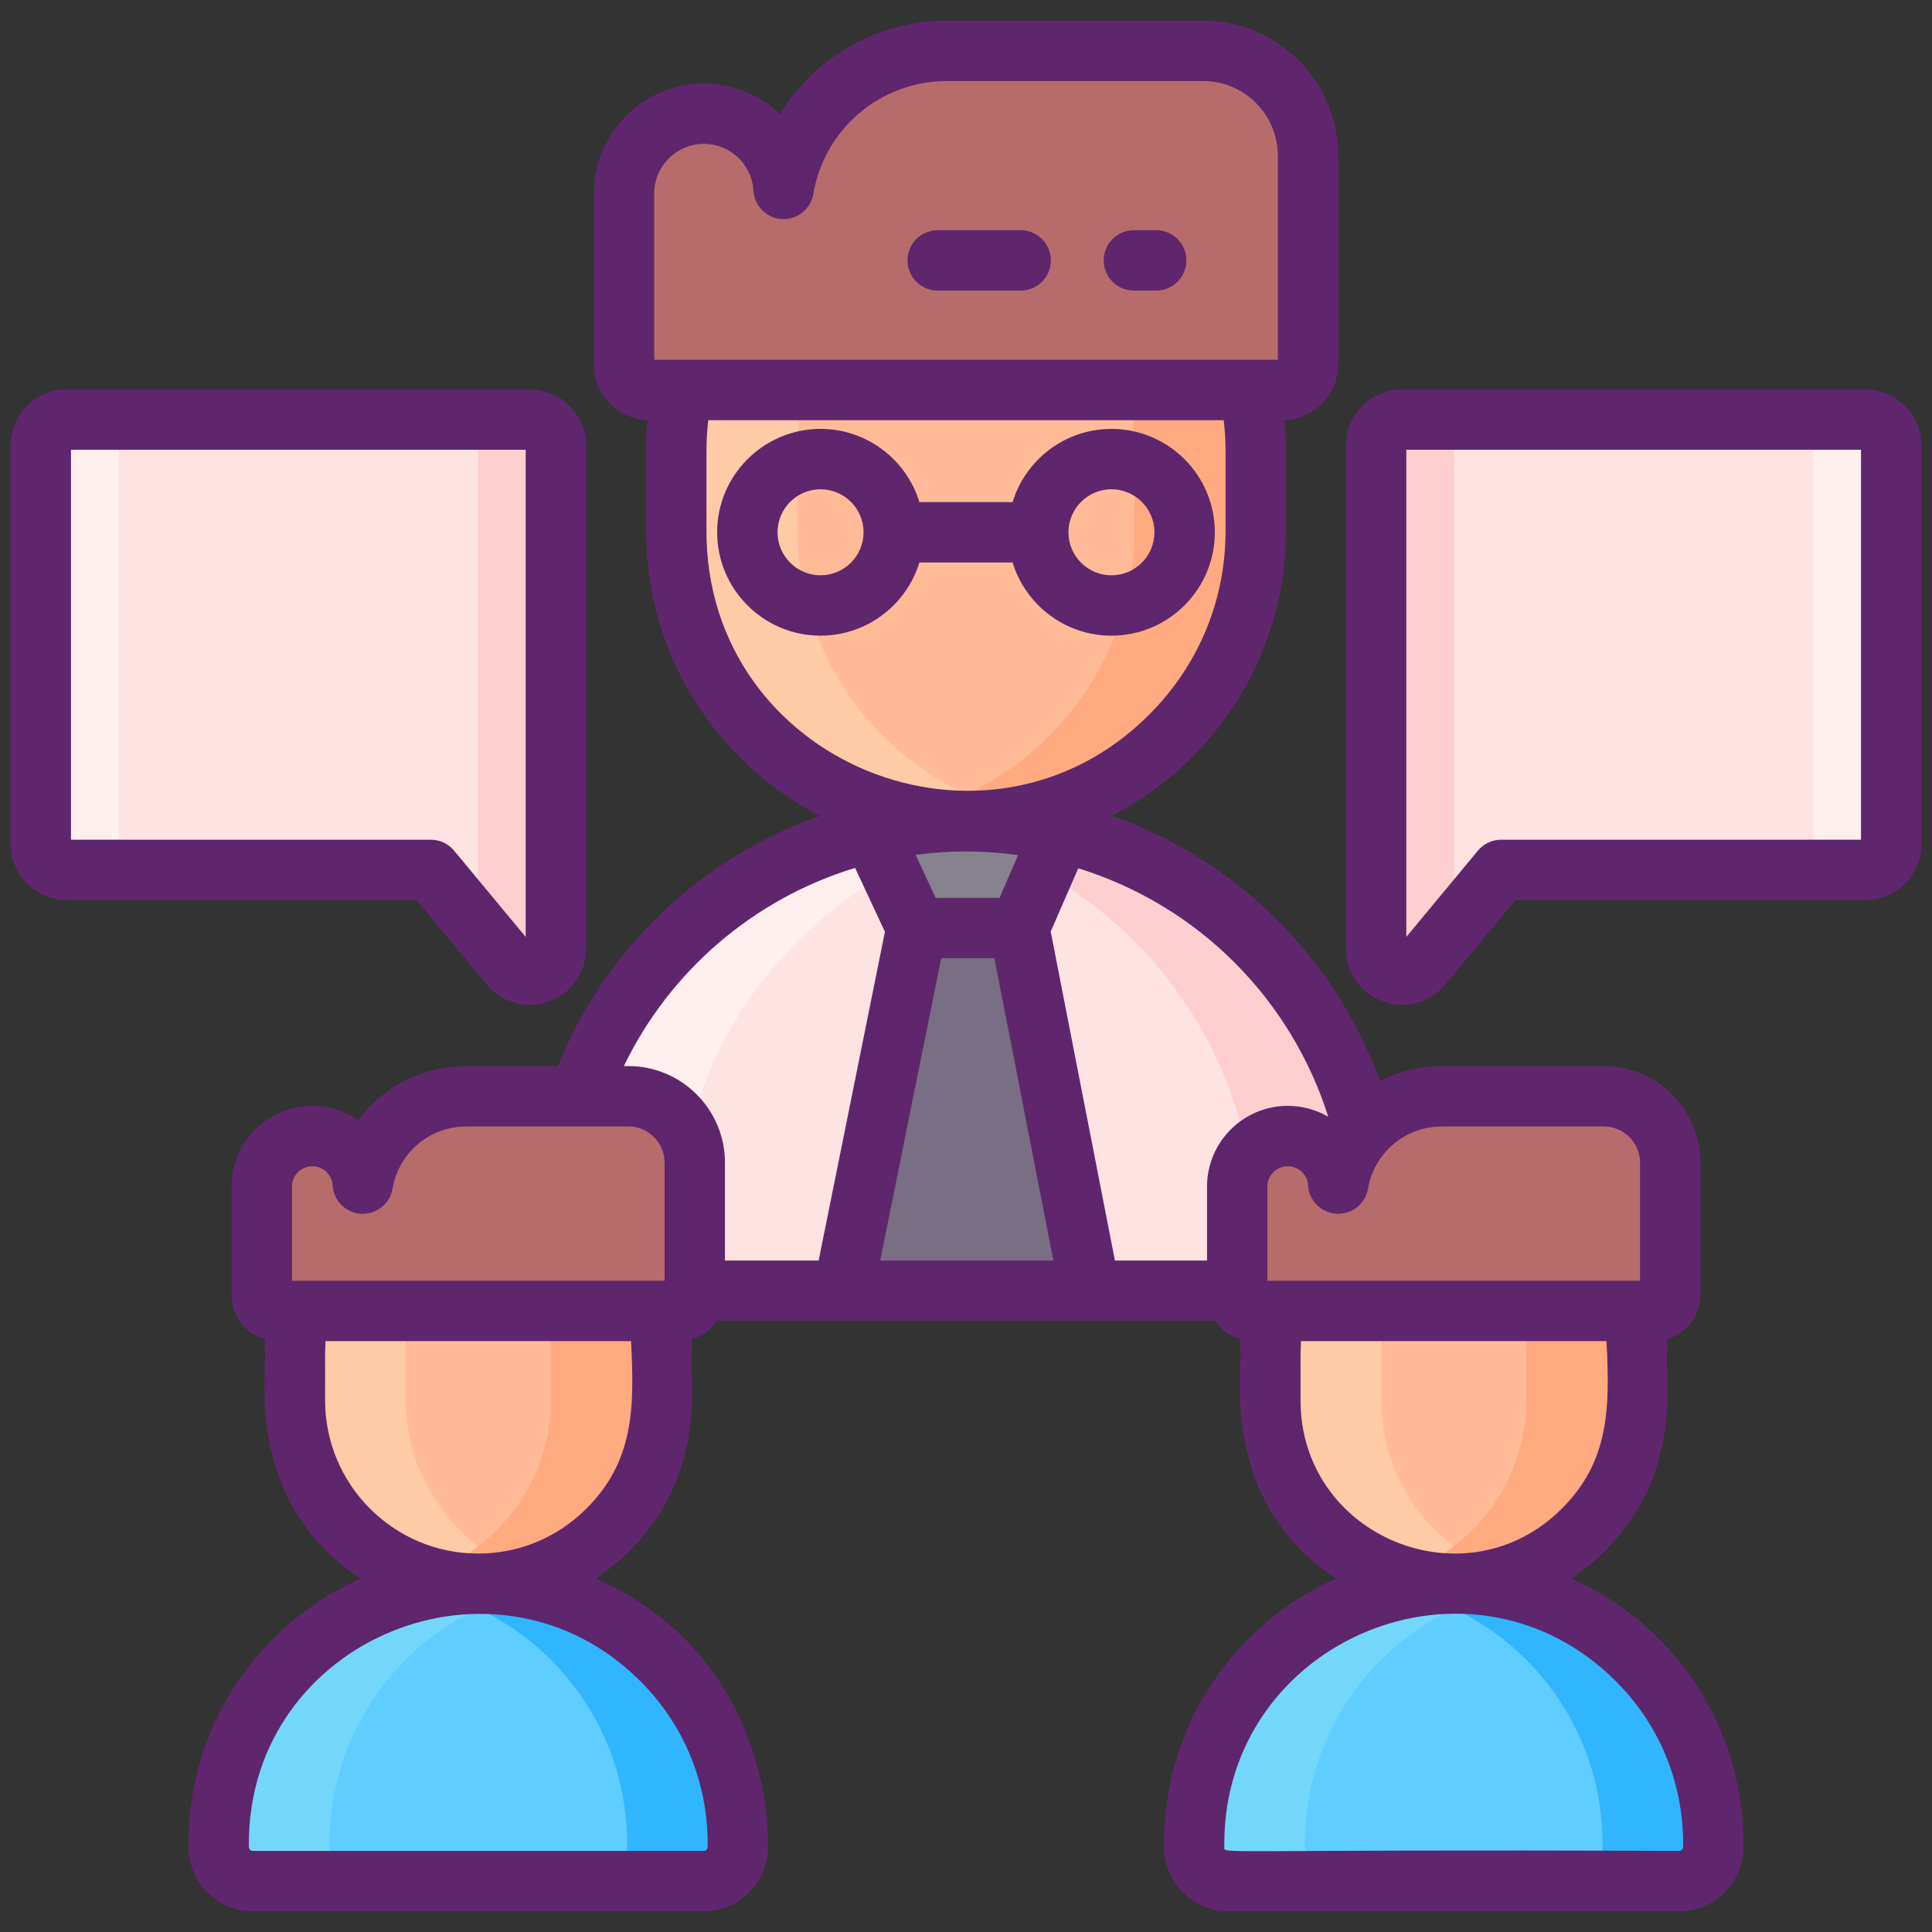 <svg id="Layer_1" enable-background="new 0 0 256 256" height="512" viewBox="0 0 256 256" width="512" xmlns="http://www.w3.org/2000/svg"><rect x="0" y="0" width="256" height="256" fill="#333333" stroke="none"/><g><g><g><g><path d="m182.339 163.16v.696c0 3.959-3.213 7.173-7.173 7.173h-94.333c-3.959 0-7.173-3.213-7.173-7.173v-.696c0-17.243 8.026-32.614 20.549-42.562.846-.674 1.707-1.32 2.589-1.937 5.559-3.909 11.885-6.8 18.706-8.406 4.009-.94 8.191-1.442 12.487-1.442h.014c4.332 0 8.55.509 12.588 1.463 6.785 1.614 13.068 4.497 18.606 8.385.882.617 1.75 1.262 2.589 1.937 1.621 1.284 3.17 2.668 4.634 4.131 9.835 9.834 15.917 23.419 15.917 38.431z" fill="#ffe2e2"/><path d="m136.042 109.407c-1.501.215-2.992.504-4.45.847-6.82 1.608-13.146 4.504-18.712 8.407-.879.622-1.737 1.265-2.584 1.941-12.524 9.94-20.556 25.317-20.556 42.56v.697c0 3.957 3.217 7.174 7.174 7.174h-16.084c-3.957 0-7.174-3.217-7.174-7.174v-.697c0-17.243 8.032-32.62 20.556-42.56.847-.675 1.705-1.319 2.584-1.941 5.565-3.903 11.892-6.798 18.712-8.407 4.01-.943 8.192-1.437 12.482-1.437h.021c2.734.001 5.415.204 8.031.59z" fill="#ffefee"/><path d="m89.616 59.669v10.737c0 21.111 17.273 38.384 38.384 38.384 21.111 0 38.383-17.273 38.383-38.384v-10.737c0-21.104-17.038-38.25-38.142-38.383-21.292-.134-38.625 17.09-38.625 38.383z" fill="#ffbb98"/><path d="m182.344 163.162v.697c0 3.957-3.217 7.174-7.174 7.174h-16.085c3.957 0 7.174-3.217 7.174-7.174v-.697c0-15.012-6.091-28.598-15.923-38.431-1.458-1.469-3.013-2.852-4.632-4.128-.836-.675-1.705-1.319-2.584-1.941-5.544-3.882-11.827-6.766-18.604-8.385-1.491-.354-3.013-.643-4.557-.869 2.627-.386 5.308-.59 8.032-.59h.021c4.332 0 8.546.504 12.589 1.458 6.777 1.619 13.061 4.504 18.604 8.385.879.622 1.748 1.265 2.584 1.941 1.619 1.276 3.174 2.659 4.632 4.128 9.833 9.833 15.923 23.419 15.923 38.432z" fill="#ffcfcf"/><path d="m140.595 110.277-5.538 12.695h-13.619l-5.933-12.717c4.009-.94 8.191-1.442 12.487-1.442h.014c4.333.001 8.551.51 12.589 1.464z" fill="#87828e"/><path d="m121.437 122.972-9.69 48.057h32.69l-9.379-48.057z" fill="#796e84"/><path d="m136.042 107.927c-2.595.568-5.286.858-8.042.858-21.114 0-38.388-17.264-38.388-38.377v-10.745c0-21.21 17.21-38.378 38.399-38.378h.236c2.681.021 5.286.311 7.806.847-17.339 3.689-30.357 19.087-30.357 37.53v10.744c0 18.359 13.061 33.801 30.346 37.521z" fill="#ffcaa6"/><path d="m166.388 59.663v10.744c0 10.562-4.321 20.148-11.281 27.108-6.948 6.959-16.556 11.27-27.108 11.27-2.756 0-5.447-.289-8.042-.858 7.345-1.576 13.929-5.265 19.066-10.412 6.959-6.959 11.281-16.546 11.281-27.108v-10.744c0-18.422-12.996-33.842-30.335-37.53 2.595-.558 5.286-.847 8.042-.847h.236c21.102.128 38.141 17.275 38.141 38.377z" fill="#ffaa80"/><path d="m159.424 6.739h-33.912c-10.887 0-19.921 7.909-21.684 18.294-.325-5.557-4.92-9.966-10.559-9.966-5.849 0-10.59 4.741-10.59 10.59v22.659c0 1.855 1.504 3.359 3.359 3.359h83.924c1.855 0 3.359-1.504 3.359-3.359v-27.68c0-7.675-6.222-13.897-13.897-13.897z" fill="#b76c6c"/></g></g><path d="m70.214 55.6h-61.366c-1.901 0-3.442 1.541-3.442 3.442v52.782c0 1.901 1.541 3.442 3.442 3.442h48.241l10.476 12.625c2.058 2.48 6.091 1.025 6.091-2.198v-13.869-6.426-46.356c.001-1.901-1.54-3.442-3.442-3.442z" fill="#ffe2e2"/><path d="m59.889 55.6c1.9 0 3.442 1.542 3.442 3.442v63.745l4.234 5.102c2.058 2.485 6.093 1.026 6.093-2.196v-66.65c0-1.9-1.542-3.442-3.442-3.442h-10.327z" fill="#ffcfcf"/><path d="m5.404 59.042v52.784c0 1.9 1.542 3.442 3.442 3.442h10.327c-1.9 0-3.442-1.542-3.442-3.442v-52.784c0-1.9 1.542-3.442 3.442-3.442h-10.326c-1.901 0-3.443 1.542-3.443 3.442z" fill="#ffefee"/><path d="m185.786 55.6h61.366c1.901 0 3.442 1.541 3.442 3.442v52.782c0 1.901-1.541 3.442-3.442 3.442h-48.241l-10.476 12.625c-2.058 2.48-6.091 1.025-6.091-2.198v-13.869-6.426-46.356c-.001-1.901 1.54-3.442 3.442-3.442z" fill="#ffe2e2"/><path d="m196.111 55.6c-1.9 0-3.442 1.542-3.442 3.442v63.745l-4.234 5.102c-2.058 2.485-6.093 1.026-6.093-2.196v-66.65c0-1.9 1.542-3.442 3.442-3.442h10.327z" fill="#ffcfcf"/><path d="m250.596 59.042v52.784c0 1.9-1.542 3.442-3.442 3.442h-10.327c1.9 0 3.442-1.542 3.442-3.442v-52.784c0-1.9-1.542-3.442-3.442-3.442h10.327c1.9 0 3.442 1.542 3.442 3.442z" fill="#ffefee"/><path d="m97.769 244.275v.44c0 2.506-2.034 4.54-4.54 4.54h-59.713c-2.506 0-4.54-2.034-4.54-4.54v-.44c0-10.915 5.08-20.644 13.008-26.942.536-.427 1.081-.835 1.639-1.226 3.519-2.474 7.523-4.304 11.841-5.321 2.538-.595 5.185-.913 7.904-.913h.009c2.742 0 5.412.322 7.968.926 4.295 1.022 8.272 2.847 11.777 5.308.558.39 1.108.799 1.639 1.226 1.026.813 2.007 1.689 2.933 2.615 6.225 6.226 10.075 14.825 10.075 24.327z" fill="#5fcdff"/><path d="m39.076 178.765v6.796c0 13.363 10.934 24.297 24.297 24.297 13.363 0 24.297-10.934 24.297-24.297v-6.796c0-13.359-10.785-24.212-24.144-24.296-13.479-.085-24.45 10.818-24.45 24.296z" fill="#ffbb98"/><path d="m97.773 244.279v.44c0 2.506-2.036 4.542-4.541 4.542h-14.682c2.506 0 4.541-2.036 4.541-4.542v-.44c0-9.504-3.856-18.107-10.081-24.332-.92-.92-1.909-1.801-2.926-2.613-.538-.431-1.086-.832-1.644-1.223-3.504-2.466-7.478-4.287-11.774-5.305-.215-.049-.431-.098-.646-.147 2.369-.509 4.825-.783 7.351-.783h.01c2.741 0 5.413.323 7.967.93 4.297 1.018 8.271 2.838 11.774 5.305.558.391 1.106.793 1.644 1.223 1.018.812 2.006 1.693 2.926 2.613 6.225 6.225 10.081 14.828 10.081 24.332z" fill="#30b6ff"/><path d="m70.7 210.658c-.186.039-.372.088-.558.127-4.316 1.018-8.319 2.848-11.843 5.324-.558.391-1.096.793-1.635 1.223-7.928 6.293-13.008 16.032-13.008 26.945v.44c0 2.506 2.036 4.542 4.541 4.542h-14.68c-2.506 0-4.541-2.036-4.541-4.542v-.44c0-10.913 5.08-20.652 13.008-26.945.538-.431 1.077-.832 1.635-1.223 3.524-2.476 7.527-4.306 11.843-5.324 2.545-.597 5.187-.91 7.908-.91h.01c2.505 0 4.962.274 7.32.783z" fill="#73d7f9"/><path d="m70.71 208.71c-2.32.744-4.786 1.145-7.341 1.145-13.36 0-24.293-10.933-24.293-24.293v-6.803c0-13.419 10.884-24.293 24.283-24.293h.166c2.506.02 4.933.411 7.204 1.125-9.837 3.103-16.972 12.303-16.972 23.167v6.803c.001 10.807 7.156 20.027 16.953 23.149z" fill="#ffcaa6"/><path d="m87.672 178.76v6.803c0 6.685-2.731 12.753-7.135 17.158-4.404 4.404-10.483 7.135-17.167 7.135-2.555 0-5.021-.401-7.341-1.145 3.749-1.184 7.106-3.269 9.827-5.99 4.404-4.404 7.135-10.473 7.135-17.158v-6.803c0-10.845-7.116-20.045-16.942-23.167 2.31-.734 4.767-1.125 7.311-1.125h.166c13.36.087 24.146 10.942 24.146 24.292z" fill="#ffaa80"/><path d="m83.264 145.261h-21.466c-6.891 0-12.61 5.007-13.726 11.58-.205-3.517-3.115-6.309-6.684-6.309-3.702 0-6.704 3.001-6.704 6.704v14.343c0 1.174.952 2.126 2.126 2.126h53.124c1.174 0 2.126-.952 2.126-2.126v-17.521c.001-4.859-3.938-8.797-8.796-8.797z" fill="#b76c6c"/><path d="m227.021 244.275v.44c0 2.506-2.034 4.54-4.54 4.54h-59.713c-2.506 0-4.54-2.034-4.54-4.54v-.44c0-10.915 5.08-20.644 13.008-26.942.536-.427 1.081-.835 1.639-1.226 3.519-2.474 7.523-4.304 11.841-5.321 2.538-.595 5.185-.913 7.904-.913h.009c2.742 0 5.412.322 7.968.926 4.295 1.022 8.272 2.847 11.777 5.308.558.39 1.108.799 1.639 1.226 1.026.813 2.007 1.689 2.933 2.615 6.225 6.226 10.075 14.825 10.075 24.327z" fill="#5fcdff"/><path d="m168.327 178.765v6.796c0 13.363 10.934 24.297 24.297 24.297 13.363 0 24.297-10.934 24.297-24.297v-6.796c0-13.359-10.785-24.212-24.144-24.296-13.478-.085-24.45 10.818-24.45 24.296z" fill="#ffbb98"/><path d="m227.024 244.279v.44c0 2.506-2.036 4.542-4.541 4.542h-14.681c2.506 0 4.541-2.036 4.541-4.542v-.44c0-9.504-3.856-18.107-10.081-24.332-.92-.92-1.909-1.801-2.926-2.613-.538-.431-1.086-.832-1.644-1.223-3.504-2.466-7.478-4.287-11.774-5.305-.215-.049-.431-.098-.646-.147 2.369-.509 4.825-.783 7.351-.783h.01c2.741 0 5.413.323 7.967.93 4.297 1.018 8.271 2.838 11.774 5.305.558.391 1.106.793 1.644 1.223 1.018.812 2.006 1.693 2.926 2.613 6.224 6.225 10.08 14.828 10.08 24.332z" fill="#30b6ff"/><path d="m199.952 210.658c-.186.039-.372.088-.558.127-4.316 1.018-8.319 2.848-11.843 5.324-.558.391-1.096.793-1.635 1.223-7.928 6.293-13.008 16.032-13.008 26.945v.44c0 2.506 2.036 4.542 4.541 4.542h-14.681c-2.506 0-4.541-2.036-4.541-4.542v-.44c0-10.913 5.08-20.652 13.008-26.945.538-.431 1.077-.832 1.635-1.223 3.524-2.476 7.527-4.306 11.843-5.324 2.545-.597 5.188-.91 7.908-.91h.01c2.505 0 4.962.274 7.321.783z" fill="#73d7f9"/><path d="m199.961 208.71c-2.32.744-4.786 1.145-7.341 1.145-13.36 0-24.293-10.933-24.293-24.293v-6.803c0-13.419 10.884-24.293 24.283-24.293h.166c2.506.02 4.933.411 7.204 1.125-9.837 3.103-16.972 12.303-16.972 23.167v6.803c.001 10.807 7.156 20.027 16.953 23.149z" fill="#ffcaa6"/><path d="m216.923 178.76v6.803c0 6.685-2.731 12.753-7.135 17.158-4.404 4.404-10.482 7.135-17.167 7.135-2.555 0-5.021-.401-7.341-1.145 3.749-1.184 7.106-3.269 9.827-5.99 4.404-4.404 7.135-10.473 7.135-17.158v-6.803c0-10.845-7.116-20.045-16.942-23.167 2.31-.734 4.767-1.125 7.311-1.125h.166c13.36.087 24.146 10.942 24.146 24.292z" fill="#ffaa80"/><path d="m212.515 145.261h-21.466c-6.891 0-12.61 5.007-13.726 11.58-.205-3.517-3.115-6.309-6.684-6.309-3.702 0-6.704 3.001-6.704 6.704v14.343c0 1.174.952 2.126 2.126 2.126h53.124c1.174 0 2.126-.952 2.126-2.126v-17.521c.001-4.859-3.937-8.797-8.796-8.797z" fill="#b76c6c"/></g><g fill="#5f266d"><path d="m153.202 30.503h-2.955c-2.209 0-4 1.791-4 4s1.791 4 4 4h2.955c2.209 0 4-1.791 4-4s-1.791-4-4-4z"/><path d="m135.247 30.503h-11c-2.209 0-4 1.791-4 4s1.791 4 4 4h11c2.209 0 4-1.791 4-4s-1.791-4-4-4z"/><path d="m147.273 84.229c7.554 0 13.699-6.145 13.699-13.698s-6.146-13.699-13.699-13.699c-6.162 0-11.384 4.091-13.1 9.699h-12.347c-1.716-5.608-6.938-9.699-13.1-9.699-7.554 0-13.699 6.146-13.699 13.699s6.146 13.698 13.699 13.698c6.162 0 11.384-4.091 13.1-9.698h12.347c1.716 5.608 6.938 9.698 13.1 9.698zm0-19.397c3.143 0 5.699 2.557 5.699 5.699s-2.557 5.698-5.699 5.698-5.699-2.557-5.699-5.698c0-3.142 2.557-5.699 5.699-5.699zm-38.546 11.397c-3.143 0-5.699-2.557-5.699-5.698 0-3.143 2.557-5.699 5.699-5.699s5.699 2.557 5.699 5.699-2.557 5.698-5.699 5.698z"/><path d="m64.487 130.445c1.454 1.752 3.53 2.701 5.689 2.701.853 0 1.719-.148 2.564-.453 2.985-1.078 4.915-3.826 4.915-7.001v-66.65c0-4.104-3.338-7.442-7.441-7.442h-61.366c-4.104 0-7.441 3.339-7.441 7.442v52.782c0 4.104 3.338 7.442 7.441 7.442h46.362zm-55.081-70.845h60.25v64.547l-9.489-11.435c-.76-.915-1.888-1.445-3.078-1.445h-47.683z"/><path d="m247.152 51.6h-61.367c-4.104 0-7.441 3.339-7.441 7.442v66.65c0 3.175 1.93 5.923 4.915 7.001.846.305 1.711.453 2.564.453 2.159 0 4.235-.95 5.689-2.701l9.277-11.179h46.362c4.104 0 7.441-3.339 7.441-7.442v-52.782c.002-4.104-3.336-7.442-7.44-7.442zm-.558 59.667h-47.683c-1.19 0-2.318.53-3.078 1.445l-9.489 11.435v-64.547h60.25z"/><path d="m208.197 209.167c1.572-1.044 3.053-2.252 4.419-3.618 10.746-10.744 7.833-23.34 8.308-26.788 0-.433-.014-.867-.034-1.302 2.551-.74 4.422-3.094 4.422-5.88v-17.521c0-7.057-5.74-12.797-12.796-12.797h-21.467c-2.944 0-5.735.708-8.201 1.973-5.951-16.406-19.047-29.342-35.511-35.132 13.52-6.983 23.053-21.143 23.053-37.695v-10.744c0-1.336-.072-2.671-.197-4 3.951-.123 7.13-3.367 7.13-7.348v-27.68c0-9.868-8.028-17.896-17.897-17.896h-33.911c-9.304 0-17.568 4.864-22.17 12.378-2.625-2.514-6.182-4.051-10.073-4.051-8.045 0-14.591 6.546-14.591 14.591v22.658c0 3.98 3.179 7.225 7.13 7.348-.125 1.329-.197 2.664-.197 4v10.744c0 16.407 9.381 30.656 23.057 37.695-15.63 5.485-28.402 17.484-34.746 33.159h-12.127c-5.827 0-11.063 2.767-14.351 7.157-1.728-1.19-3.817-1.886-6.06-1.886-5.901 0-10.703 4.802-10.703 10.703v14.344c0 2.788 1.873 5.142 4.426 5.881-.02.434-.034.868-.034 1.301.501 2.509-3.147 19.903 12.719 30.406-13.433 5.968-22.82 19.382-22.82 35.108v.44c0 4.709 3.831 8.54 8.54 8.54h59.714c4.709 0 8.54-3.831 8.54-8.54-.032-.1 1.182-24.874-22.824-35.548 1.572-1.044 3.053-2.252 4.42-3.619 10.745-10.745 7.832-23.34 8.307-26.788 0-.433-.014-.867-.034-1.302 1.38-.4 2.562-1.271 3.355-2.431h66.01c.794 1.161 1.977 2.032 3.359 2.432-.02.434-.034.867-.034 1.301.482 2.413-3.115 19.923 12.719 30.406-13.453 5.977-22.819 19.389-22.819 35.108v.44c0 4.709 3.831 8.54 8.54 8.54h59.713c4.709 0 8.54-3.831 8.54-8.54v-.44c0-15.321-8.985-28.954-22.824-35.107zm-121.518-183.51c0-3.634 2.957-6.591 6.591-6.591 3.479 0 6.362 2.724 6.565 6.2.119 2.031 1.743 3.649 3.773 3.761 2.038.105 3.822-1.318 4.163-3.325 1.472-8.67 8.933-14.963 17.741-14.963h33.911c5.457 0 9.897 4.439 9.897 9.896v27.039c-16.266 0-66.27 0-82.643 0v-22.017zm6.932 44.75v-10.744c0-1.333.085-2.666.239-3.988h68.3c.154 1.322.239 2.655.239 3.988v10.744c0 9.139-3.59 17.762-10.112 24.282-21.496 21.531-58.666 6.385-58.666-24.282zm41.3 42.897-2.472 5.669h-8.452l-2.66-5.702c4.775-.636 9.083-.579 13.584.033zm-50.045 109.473c5.741 5.742 8.903 13.377 8.903 21.498-.025.1.165.98-.54.98h-59.713c-.707 0-.515-.878-.54-.98 0-27.011 32.782-40.606 51.89-21.498zm-7.157-22.884c-3.846 3.845-8.938 5.963-14.34 5.963-11.189 0-20.293-9.104-20.293-20.293.028-5.59-.049-5.85.055-7.857h40.485c.464 8.859.385 15.893-5.907 22.187zm10.352-30.188c-31.419 0-38.36 0-39.638 0-.21 0-.268 0-.255 0-.671 0-2.911 0-9.482 0v-12.47c0-1.49 1.213-2.703 2.703-2.703 1.426 0 2.607 1.116 2.69 2.541.118 2.031 1.742 3.649 3.773 3.762 2.009.092 3.822-1.319 4.163-3.324.812-4.78 4.927-8.25 9.783-8.25h21.466c2.645 0 4.797 2.152 4.797 4.797zm8-2.677v-12.971c0-7.057-5.74-12.797-12.797-12.797h-.599c6.011-12.45 17.041-22.116 30.641-26.259l3.951 8.469-8.783 43.558zm20.573 0 8.077-40.056h7.052l7.817 40.056zm43.302-9.793v9.793h-12.204l-8.509-43.599 3.653-8.375c16.135 4.996 28.282 17.567 33.123 32.921-1.579-.918-3.411-1.444-5.358-1.444-5.904.001-10.705 4.803-10.705 10.704zm8 12.47v-12.47c0-1.49 1.213-2.703 2.704-2.703 1.425 0 2.606 1.117 2.69 2.543.119 2.03 1.743 3.648 3.773 3.76 2.023.092 3.822-1.319 4.163-3.324.322-1.897 1.171-3.583 2.374-4.933.019-.021.039-.042.058-.063 1.825-2.013 4.453-3.254 7.351-3.254h21.467c2.645 0 4.796 2.152 4.796 4.797v15.647c-31.42 0-38.361 0-39.638 0-.21 0-.268 0-.255 0-.671 0-2.912 0-9.483 0zm4.392 15.858c.028-5.613-.049-5.842.055-7.857h40.485c.467 8.927.359 15.918-5.908 22.188-12.753 12.749-34.632 3.698-34.632-14.331zm50.693 59.153c0 .298-.242.54-.54.54-62.558-.251-60.253.512-60.253-.54v-.44c0-26.837 32.622-40.744 51.891-21.498 5.74 5.741 8.902 13.376 8.902 21.498z"/></g></g></svg>